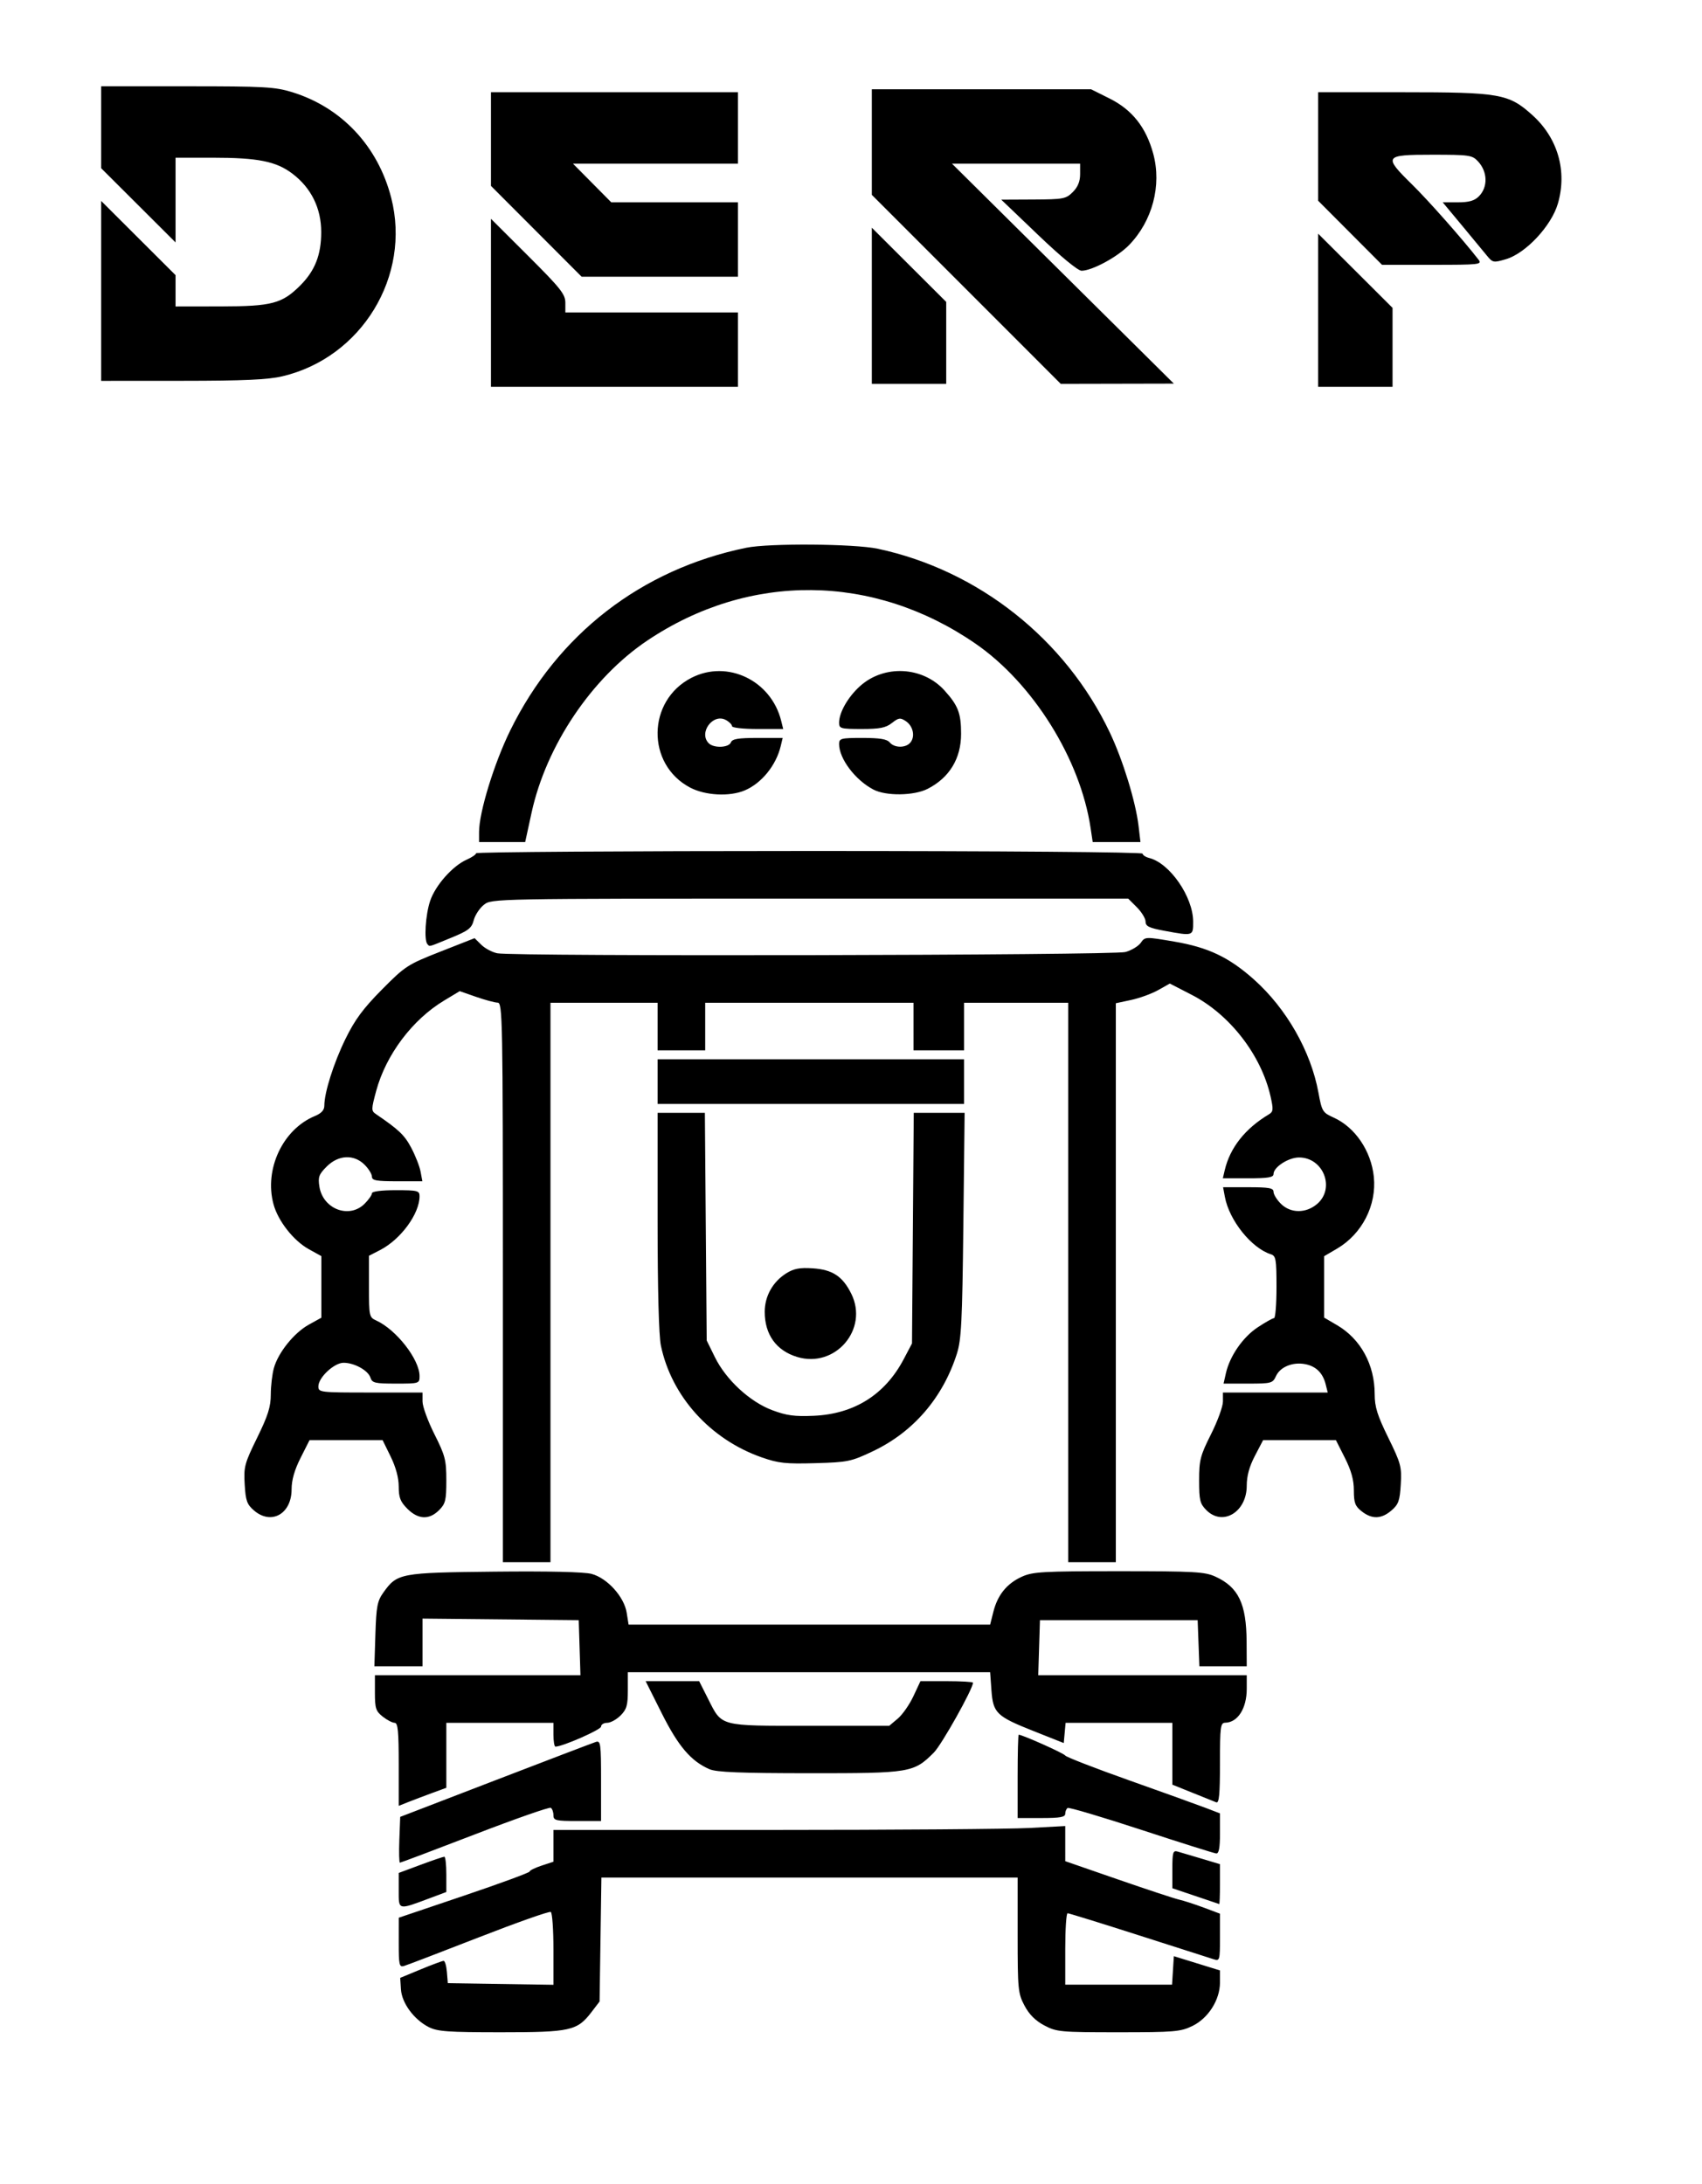<?xml version="1.0" encoding="UTF-8" standalone="no"?>
<!-- Created with Inkscape (http://www.inkscape.org/) -->

<svg
   version="1.1"
   id="svg9"
   width="457.6"
   height="587.2"
   viewBox="0 0 457.6 587.2"
   sodipodi:docname="DERPlogo.svg"
   inkscape:version="1.1.1 (3bf5ae0d25, 2021-09-20)"
   xmlns:inkscape="http://www.inkscape.org/namespaces/inkscape"
   xmlns:sodipodi="http://sodipodi.sourceforge.net/DTD/sodipodi-0.dtd"
   xmlns="http://www.w3.org/2000/svg"
   xmlns:svg="http://www.w3.org/2000/svg">
  <defs
     id="defs13" />
  <sodipodi:namedview
     id="namedview11"
     pagecolor="#ffffff"
     bordercolor="#666666"
     borderopacity="1.0"
     inkscape:pageshadow="2"
     inkscape:pageopacity="0.0"
     inkscape:pagecheckerboard="0"
     showgrid="false"
     inkscape:zoom="1.7932561"
     inkscape:cx="228.63438"
     inkscape:cy="293.60001"
     inkscape:window-width="2400"
     inkscape:window-height="1271"
     inkscape:window-x="-9"
     inkscape:window-y="-9"
     inkscape:window-maximized="1"
     inkscape:current-layer="g15" />
  <g
     inkscape:groupmode="layer"
     inkscape:label="Image"
     id="g15">
    <path
       style="fill:#000000;stroke-width:0.8"
       d="m 115.257,544.999 c -3.97,-2.024 -7.227,-6.454 -7.461,-10.147 l -0.195,-3.083 5.522,-2.285 c 3.037,-1.256 5.805,-2.285 6.152,-2.285 0.347,0 0.742,1.35 0.878,3 l 0.248,3 14.2,0.218 14.2,0.218 v -9.571 c 0,-5.264 -0.321,-9.77 -0.714,-10.012 -0.393,-0.243 -9.123,2.838 -19.4,6.845 -10.277,4.008 -19.316,7.467 -20.086,7.687 -1.254,0.359 -1.399,-0.297 -1.395,-6.292 l 0.006,-6.693 17.595,-5.947 c 9.677,-3.271 17.594,-6.183 17.594,-6.472 0,-0.289 1.44,-1 3.2,-1.581 l 3.2,-1.056 v -4.272 -4.272 h 59.074 c 32.491,0 63.451,-0.235 68.8,-0.523 l 9.726,-0.523 3.7e-4,4.723 3.8e-4,4.723 14.2,4.918 c 7.81,2.705 15.204,5.146 16.432,5.423 1.228,0.278 4.198,1.24 6.6,2.139 l 4.367,1.634 v 6.396 c 0,6.118 -0.073,6.373 -1.667,5.867 -0.917,-0.291 -9.992,-3.195 -20.168,-6.454 -10.175,-3.259 -18.785,-5.925 -19.133,-5.925 -0.348,0 -0.632,4.32 -0.632,9.6 v 9.6 h 14.358 14.358 l 0.242,-3.829 0.242,-3.829 6.2,1.917 6.2,1.917 v 3.242 c 0,4.681 -3.143,9.625 -7.441,11.706 -3.172,1.536 -4.848,1.677 -19.885,1.677 -15.599,0 -16.596,-0.092 -19.905,-1.842 -2.381,-1.259 -4.067,-2.945 -5.326,-5.326 -1.739,-3.289 -1.842,-4.347 -1.842,-18.958 v -15.474 h -55.955 -55.955 l -0.245,16.665 -0.245,16.665 -2.155,2.823 c -3.853,5.047 -5.648,5.448 -24.366,5.447 -14.298,-8e-4 -17.071,-0.201 -19.422,-1.4 z M 107.2,508.268 v -4.706 l 5.865,-2.181 c 3.226,-1.2 6.106,-2.181 6.4,-2.181 0.294,0 0.535,2.134 0.535,4.743 v 4.743 l -4.367,1.634 C 106.924,513.577 107.2,513.644 107.2,508.268 Z m 214.2,1.498 -6.2,-2.091 v -5.131 c 0,-4.503 0.171,-5.082 1.4,-4.736 0.77,0.217 3.65,1.069 6.399,1.893 l 4.999,1.498 8e-4,5.4 c 6.2e-4,2.97 -0.089,5.368 -0.199,5.328 -0.11,-0.039 -2.99,-1.013 -6.4,-2.163 z m -214.034,-15.122 0.234,-6.156 25.6,-9.85 c 14.08,-5.417 26.23,-10.051 27,-10.298 1.287,-0.412 1.4,0.431 1.4,10.406 v 10.854 h -6.4 c -5.802,0 -6.4,-0.145 -6.4,-1.553 0,-0.854 -0.321,-1.751 -0.714,-1.994 -0.393,-0.243 -9.59,2.976 -20.438,7.153 -10.848,4.177 -19.902,7.594 -20.119,7.594 -0.218,0 -0.291,-2.77 -0.162,-6.156 z m 199.483,-2.675 c -10.533,-3.452 -19.443,-6.096 -19.8,-5.876 -0.357,0.221 -0.649,0.92 -0.649,1.554 0,0.908 -1.361,1.153 -6.4,1.153 h -6.4 v -11.2 c 0,-6.16 0.13,-11.2 0.29,-11.2 0.981,0 12.127,4.981 12.502,5.587 0.251,0.407 8.006,3.418 17.233,6.692 9.227,3.274 18.486,6.608 20.576,7.41 l 3.8,1.457 v 5.427 c 0,3.85 -0.291,5.405 -1,5.35 -0.55,-0.043 -9.618,-2.902 -20.151,-6.354 z M 107.2,474.359 c 0,-8.896 -0.221,-11.159 -1.092,-11.159 -0.601,0 -2.041,-0.746 -3.2,-1.658 -1.854,-1.458 -2.108,-2.23 -2.108,-6.4 v -4.742 h 27.63 27.63 l -0.23,-7.4 -0.23,-7.4 -21,-0.213 -21,-0.213 v 6.413 6.413 h -6.471 -6.471 l 0.271,-8.6 c 0.235,-7.47 0.516,-8.943 2.134,-11.212 3.724,-5.222 4.466,-5.362 29.885,-5.633 14.515,-0.155 24.112,0.069 26.114,0.608 4.217,1.135 8.744,6.142 9.429,10.427 l 0.513,3.21 h 48.603 48.603 l 0.872,-3.463 c 1.141,-4.53 3.628,-7.591 7.655,-9.42 2.932,-1.332 5.576,-1.482 26.063,-1.482 20.43,0 23.133,0.153 26,1.469 6.185,2.84 8.311,7.285 8.365,17.495 l 0.035,6.6 h -6.366 -6.366 l -0.234,-6.2 -0.234,-6.2 h -21.2 -21.2 l -0.23,7.4 -0.23,7.4 H 307.17 335.2 v 3.653 c 0,5.273 -2.408,9.06 -5.8,9.122 -1.264,0.023 -1.4,1.087 -1.4,10.911 0,8.386 -0.23,10.795 -1,10.489 -0.55,-0.218 -3.43,-1.375 -6.4,-2.571 l -5.4,-2.174 v -8.315 -8.315 h -14.352 -14.352 l -0.248,2.719 -0.248,2.719 -8,-3.173 C 267.893,461.456 267.003,460.598 266.557,454.431 l -0.349,-4.831 H 217.504 168.8 v 4.836 c 0,4.068 -0.312,5.148 -1.964,6.8 -1.08,1.08 -2.7,1.964 -3.6,1.964 -0.9,0 -1.636,0.459 -1.636,1.019 0,0.831 -10.371,5.381 -12.265,5.381 -0.294,0 -0.535,-1.44 -0.535,-3.2 v -3.2 H 134.4 120 v 8.734 8.734 l -3.8,1.396 c -2.09,0.768 -4.97,1.859 -6.4,2.425 l -2.6,1.03 z m 83.538,1.306 c -4.965,-2.162 -8.364,-6.144 -12.807,-15.003 l -4.344,-8.662 h 7.195 7.195 l 2.394,4.742 c 3.796,7.521 2.806,7.258 27.346,7.258 h 21.361 l 2.291,-1.927 c 1.26,-1.06 3.149,-3.76 4.198,-6 l 1.907,-4.073 h 7.063 c 3.885,0 7.063,0.187 7.063,0.415 0,1.653 -8.427,16.689 -10.535,18.797 -5.403,5.403 -6.321,5.555 -33.465,5.539 -18.612,-0.011 -24.984,-0.268 -26.862,-1.086 z M 135.2,344.8 c 0,-71.076 -0.077,-75.201 -1.4,-75.226 -0.77,-0.014 -3.38,-0.716 -5.8,-1.559 l -4.4,-1.533 -4.191,2.523 c -8.552,5.148 -15.633,14.569 -18.269,24.308 -1.328,4.905 -1.336,5.359 -0.114,6.19 6.18,4.201 7.708,5.652 9.508,9.032 1.132,2.126 2.276,5.035 2.542,6.465 l 0.484,2.6 h -6.78 c -5.582,0 -6.78,-0.218 -6.78,-1.236 0,-0.68 -0.884,-2.12 -1.964,-3.2 -2.877,-2.877 -7.04,-2.683 -10.197,0.473 -2.106,2.106 -2.373,2.84 -1.965,5.4 0.965,6.064 8.027,8.735 12.162,4.599 1.08,-1.08 1.964,-2.34 1.964,-2.8 0,-0.512 2.481,-0.836 6.4,-0.836 5.9,0 6.4,0.127 6.4,1.626 0,4.711 -5.05,11.6 -10.6,14.461 l -3,1.546 v 8.255 c 0,7.981 0.065,8.285 1.957,9.147 5.397,2.459 11.643,10.47 11.643,14.933 0,2.005 -0.084,2.032 -6.346,2.032 -5.655,0 -6.402,-0.175 -6.857,-1.609 -0.616,-1.939 -4.327,-3.991 -7.219,-3.991 -2.538,0 -6.778,3.965 -6.778,6.338 0,1.619 0.36,1.662 14,1.662 H 113.6 v 2.418 c 0,1.33 1.44,5.282 3.2,8.782 2.891,5.749 3.2,6.95 3.2,12.419 0,5.361 -0.225,6.279 -1.964,8.018 -2.642,2.642 -5.612,2.511 -8.498,-0.375 -1.9,-1.9 -2.338,-3.022 -2.338,-5.982 0,-2.341 -0.775,-5.224 -2.167,-8.062 l -2.167,-4.418 h -9.822 -9.822 l -2.412,4.777 c -1.634,3.237 -2.412,5.957 -2.412,8.436 0,6.624 -5.457,9.697 -10.111,5.694 -1.888,-1.624 -2.243,-2.617 -2.502,-7 -0.28,-4.739 -0.038,-5.647 3.355,-12.562 2.908,-5.928 3.658,-8.303 3.662,-11.6 0.003,-2.28 0.377,-5.486 0.832,-7.125 1.161,-4.179 5.43,-9.484 9.401,-11.68 l 3.363,-1.86 v -8.28 -8.28 l -3.363,-1.86 c -4.116,-2.276 -8.284,-7.581 -9.504,-12.094 -2.541,-9.402 2.488,-20.13 11.11,-23.702 1.764,-0.731 2.557,-1.597 2.557,-2.794 0,-3.536 2.511,-11.465 5.682,-17.942 2.53,-5.167 4.737,-8.157 9.792,-13.263 6.265,-6.328 6.895,-6.737 15.726,-10.21 l 9.2,-3.617 1.811,1.782 c 0.996,0.98 2.931,2.006 4.3,2.28 4.434,0.887 165.617,0.564 168.865,-0.338 1.637,-0.455 3.499,-1.573 4.138,-2.484 1.151,-1.644 1.227,-1.647 9,-0.322 9.139,1.558 14.706,4.205 21.414,10.184 8.741,7.791 15.299,19.283 17.343,30.393 0.936,5.09 1.125,5.4 4.095,6.739 5.772,2.603 10.085,8.963 10.805,15.933 0.789,7.644 -3.169,15.366 -9.896,19.308 l -3.475,2.036 v 8.248 8.248 l 3.475,2.036 c 6.369,3.732 10.125,10.618 10.125,18.562 0,3.42 0.71,5.693 3.657,11.699 3.393,6.916 3.635,7.824 3.355,12.562 -0.259,4.383 -0.614,5.376 -2.502,7 -2.71,2.331 -5.243,2.405 -8.003,0.234 -1.771,-1.393 -2.108,-2.292 -2.108,-5.623 0,-2.82 -0.697,-5.345 -2.412,-8.742 l -2.412,-4.777 -9.788,0.002 -9.788,0.002 -2.2,4.211 c -1.512,2.893 -2.2,5.415 -2.2,8.06 0,7.046 -6.448,10.951 -10.836,6.562 -1.739,-1.738 -1.964,-2.656 -1.964,-8.017 0,-5.469 0.309,-6.669 3.2,-12.419 1.76,-3.5 3.2,-7.452 3.2,-8.782 v -2.418 h 14.087 14.087 l -0.549,-2.2 c -0.767,-3.073 -2.618,-4.889 -5.543,-5.437 -3.344,-0.627 -6.695,0.753 -7.82,3.221 -0.874,1.917 -1.242,2.016 -7.506,2.016 h -6.587 l 0.626,-2.777 c 1.044,-4.629 4.551,-9.704 8.525,-12.336 2.065,-1.368 4.053,-2.487 4.417,-2.487 0.365,0 0.663,-3.756 0.663,-8.346 0,-7.495 -0.155,-8.395 -1.519,-8.828 -5.214,-1.655 -11.18,-9.102 -12.357,-15.426 l -0.484,-2.6 h 6.78 c 5.582,0 6.78,0.218 6.78,1.236 0,0.68 0.884,2.12 1.964,3.2 2.615,2.615 6.766,2.636 9.774,0.049 4.898,-4.213 1.669,-12.485 -4.874,-12.485 -2.86,0 -6.863,2.601 -6.863,4.458 0,0.9 -1.445,1.142 -6.815,1.142 h -6.815 l 0.517,-2.2 c 1.421,-6.044 5.493,-11.188 11.876,-15 1.169,-0.698 1.226,-1.307 0.446,-4.775 C 339.097,283.657 330.639,272.74 320.423,267.481 l -5.906,-3.04 -3.135,1.762 c -1.724,0.969 -4.991,2.16 -7.258,2.646 l -4.123,0.884 v 75.134 75.134 h -6.4 -6.4 v -75.2 V 269.6 h -14 -14 v 6.4 6.4 h -6.8 -6.8 V 276 269.6 H 217.6 h -28 v 6.4 6.4 h -6.4 -6.4 V 276 269.6 H 162.4 148 v 75.2 75.2 h -6.4 -6.4 z m 69.582,47.027 c -13.823,-4.841 -24.249,-16.41 -27.097,-30.067 -0.552,-2.646 -0.884,-15.202 -0.884,-33.4 v -29.161 h 6.356 6.356 l 0.244,30.6 0.244,30.6 2.206,4.489 c 2.987,6.079 9.378,11.99 15.414,14.255 3.855,1.447 6.018,1.739 11.18,1.508 10.886,-0.486 19.149,-5.69 24.173,-15.225 l 2.227,-4.227 0.235,-31 0.235,-31 h 6.838 6.838 l -0.341,30.2 c -0.294,25.998 -0.537,30.812 -1.75,34.6 -3.791,11.845 -11.695,21.018 -22.554,26.175 -5.866,2.786 -6.722,2.964 -15.456,3.215 -8.006,0.23 -9.946,0.021 -14.465,-1.562 z m 9.549,-26.992 c -5.628,-1.706 -8.733,-6.031 -8.728,-12.156 0.004,-4.189 2.173,-8.06 5.79,-10.331 2.017,-1.266 3.612,-1.573 7.044,-1.353 5.381,0.344 8.112,2.135 10.447,6.853 4.72,9.538 -4.319,20.089 -14.552,16.987 z M 176.8,290.8 v -6 h 41.2 41.2 v 6 6 H 218 176.8 Z m -61.867,-36.933 c -0.982,-0.982 -0.547,-7.942 0.732,-11.695 1.425,-4.181 6.042,-9.377 9.819,-11.049 1.384,-0.612 2.516,-1.386 2.516,-1.718 0,-0.333 40.32,-0.605 89.6,-0.605 51.937,0 89.6,0.3 89.6,0.713 0,0.392 0.81,0.92 1.8,1.173 5.54,1.415 11.777,10.466 11.792,17.114 0.009,3.898 0.04,3.888 -7.7,2.462 -4.145,-0.764 -5.092,-1.222 -5.092,-2.462 0,-0.838 -1.052,-2.576 -2.338,-3.862 L 303.323,241.6 h -85.554 c -85.212,0 -85.562,0.006 -87.652,1.65 -1.154,0.908 -2.39,2.776 -2.747,4.153 -0.558,2.153 -1.415,2.817 -6.131,4.75 -6.289,2.578 -5.624,2.397 -6.306,1.714 z M 128.8,223.688 c 0,-5.286 4.053,-18.484 8.379,-27.288 12.728,-25.901 35.252,-43.339 63.461,-49.13 6.102,-1.253 29.053,-1.079 35.361,0.267 27.056,5.775 50.457,24.309 62.385,49.41 3.515,7.398 6.962,18.615 7.731,25.162 l 0.504,4.29 h -6.419 -6.419 l -0.569,-3.8 c -2.773,-18.538 -15.492,-38.9 -30.957,-49.559 -27.423,-18.901 -60.855,-19.204 -88.256,-0.798 -14.906,10.012 -27.158,28.241 -31.076,46.234 l -1.724,7.917 -6.2,0.003 -6.2,0.003 v -2.712 z m 56.726,-11.949 c -11.809,-6.234 -11.591,-23.365 0.375,-29.5 9.656,-4.951 21.433,0.693 24.127,11.562 l 0.545,2.2 h -6.887 c -3.89,0 -6.887,-0.336 -6.887,-0.772 0,-0.425 -0.744,-1.17 -1.654,-1.657 -3.487,-1.866 -7.388,3.467 -4.586,6.269 1.362,1.362 5.399,1.199 5.951,-0.24 0.359,-0.935 1.946,-1.2 7.19,-1.2 h 6.73 l -0.528,2.2 c -1.244,5.188 -5.153,10 -9.677,11.912 -4.078,1.723 -10.623,1.379 -14.7,-0.773 z m 49.274,0.532 C 229.899,209.687 225.6,203.968 225.6,200.032 c 0,-1.504 0.492,-1.632 6.302,-1.632 4.626,0 6.567,0.319 7.298,1.2 1.266,1.525 4.314,1.549 5.563,0.044 1.35,-1.626 0.741,-4.459 -1.238,-5.766 -1.472,-0.972 -1.922,-0.911 -3.726,0.508 -1.649,1.297 -3.246,1.614 -8.126,1.614 -5.636,0 -6.074,-0.121 -6.074,-1.679 0,-2.754 2.366,-6.904 5.604,-9.829 6.487,-5.861 16.882,-5.333 22.743,1.155 3.66,4.052 4.453,6.125 4.453,11.645 0,6.638 -3.124,11.789 -8.968,14.786 -3.684,1.889 -11.226,1.988 -14.632,0.193 z M 132,81.412 V 58.824 l 10,9.976 c 8.721,8.7 10,10.31 10,12.588 v 2.612 h 23.2 23.2 V 94 104 H 165.2 132 Z m 222.4,2 V 62.824 l 10,9.976 10,9.976 V 93.388 104 h -10 -10 z m -120,-1.2 V 61.224 l 10,9.976 10,9.976 V 92.188 103.2 h -10 -10 z M 259.795,77.795 234.4,52.391 V 38.195 24 h 29.472 29.472 l 4.987,2.492 c 6.071,3.034 9.799,7.748 11.724,14.826 2.322,8.536 -0.215,18.115 -6.509,24.582 -3.113,3.198 -9.924,6.879 -12.756,6.893 -0.971,0.005 -5.569,-3.781 -11.6,-9.551 l -9.991,-9.559 8.636,-0.041 c 8.075,-0.038 8.764,-0.168 10.6,-2.005 1.346,-1.346 1.964,-2.855 1.964,-4.8 v -2.836 h -17.226 -17.226 l 29.826,29.568 29.826,29.568 -15.205,0.032 -15.205,0.032 z M 27.2,78.212 V 54.024 l 10,9.976 10,9.976 v 4.212 4.212 l 12.2,-0.018 c 13.691,-0.02 16.442,-0.747 21.338,-5.644 3.945,-3.945 5.627,-8.231 5.625,-14.338 C 86.362,55.988 83.679,50.539 78.634,46.705 74.256,43.378 69.378,42.4 57.161,42.4 h -9.961 v 11.388 11.388 l -10,-9.976 -10,-9.976 V 34.212 23.2 h 23.116 c 20.798,0 23.631,0.159 28.258,1.588 13.276,4.1 23.043,14.521 26.602,28.38 5.409,21.065 -7.944,42.978 -29.25,48 -3.906,0.921 -10.312,1.211 -26.926,1.22 l -21.8,0.012 z M 144.19,62.191 132,49.981 V 37.391 24.8 h 33.2 33.2 v 9.6 9.6 h -22.177 -22.177 l 5.154,5.2 5.154,5.2 H 181.377 198.4 v 10 10 h -21.01 -21.01 z m 218.796,0.396 -8.586,-8.613 V 39.387 24.8 h 22.708 c 26.208,0 28.498,0.403 34.876,6.137 6.849,6.158 9.413,15.048 6.867,23.807 -1.741,5.99 -8.64,13.375 -13.959,14.941 -3.387,0.997 -3.567,0.961 -5.2,-1.05 -0.93,-1.146 -3.967,-4.818 -6.747,-8.159 l -5.055,-6.076 h 4.055 c 2.989,0 4.476,-0.421 5.655,-1.6 2.476,-2.476 2.383,-6.6 -0.211,-9.4 -1.569,-1.693 -2.301,-1.8 -12.328,-1.8 -12.952,0 -13.193,0.36 -5.388,8.023 4.41,4.33 13.581,14.705 17.835,20.177 1.027,1.321 0.326,1.4 -12.423,1.4 h -13.512 z"
       id="path233" />
  </g>
</svg>
